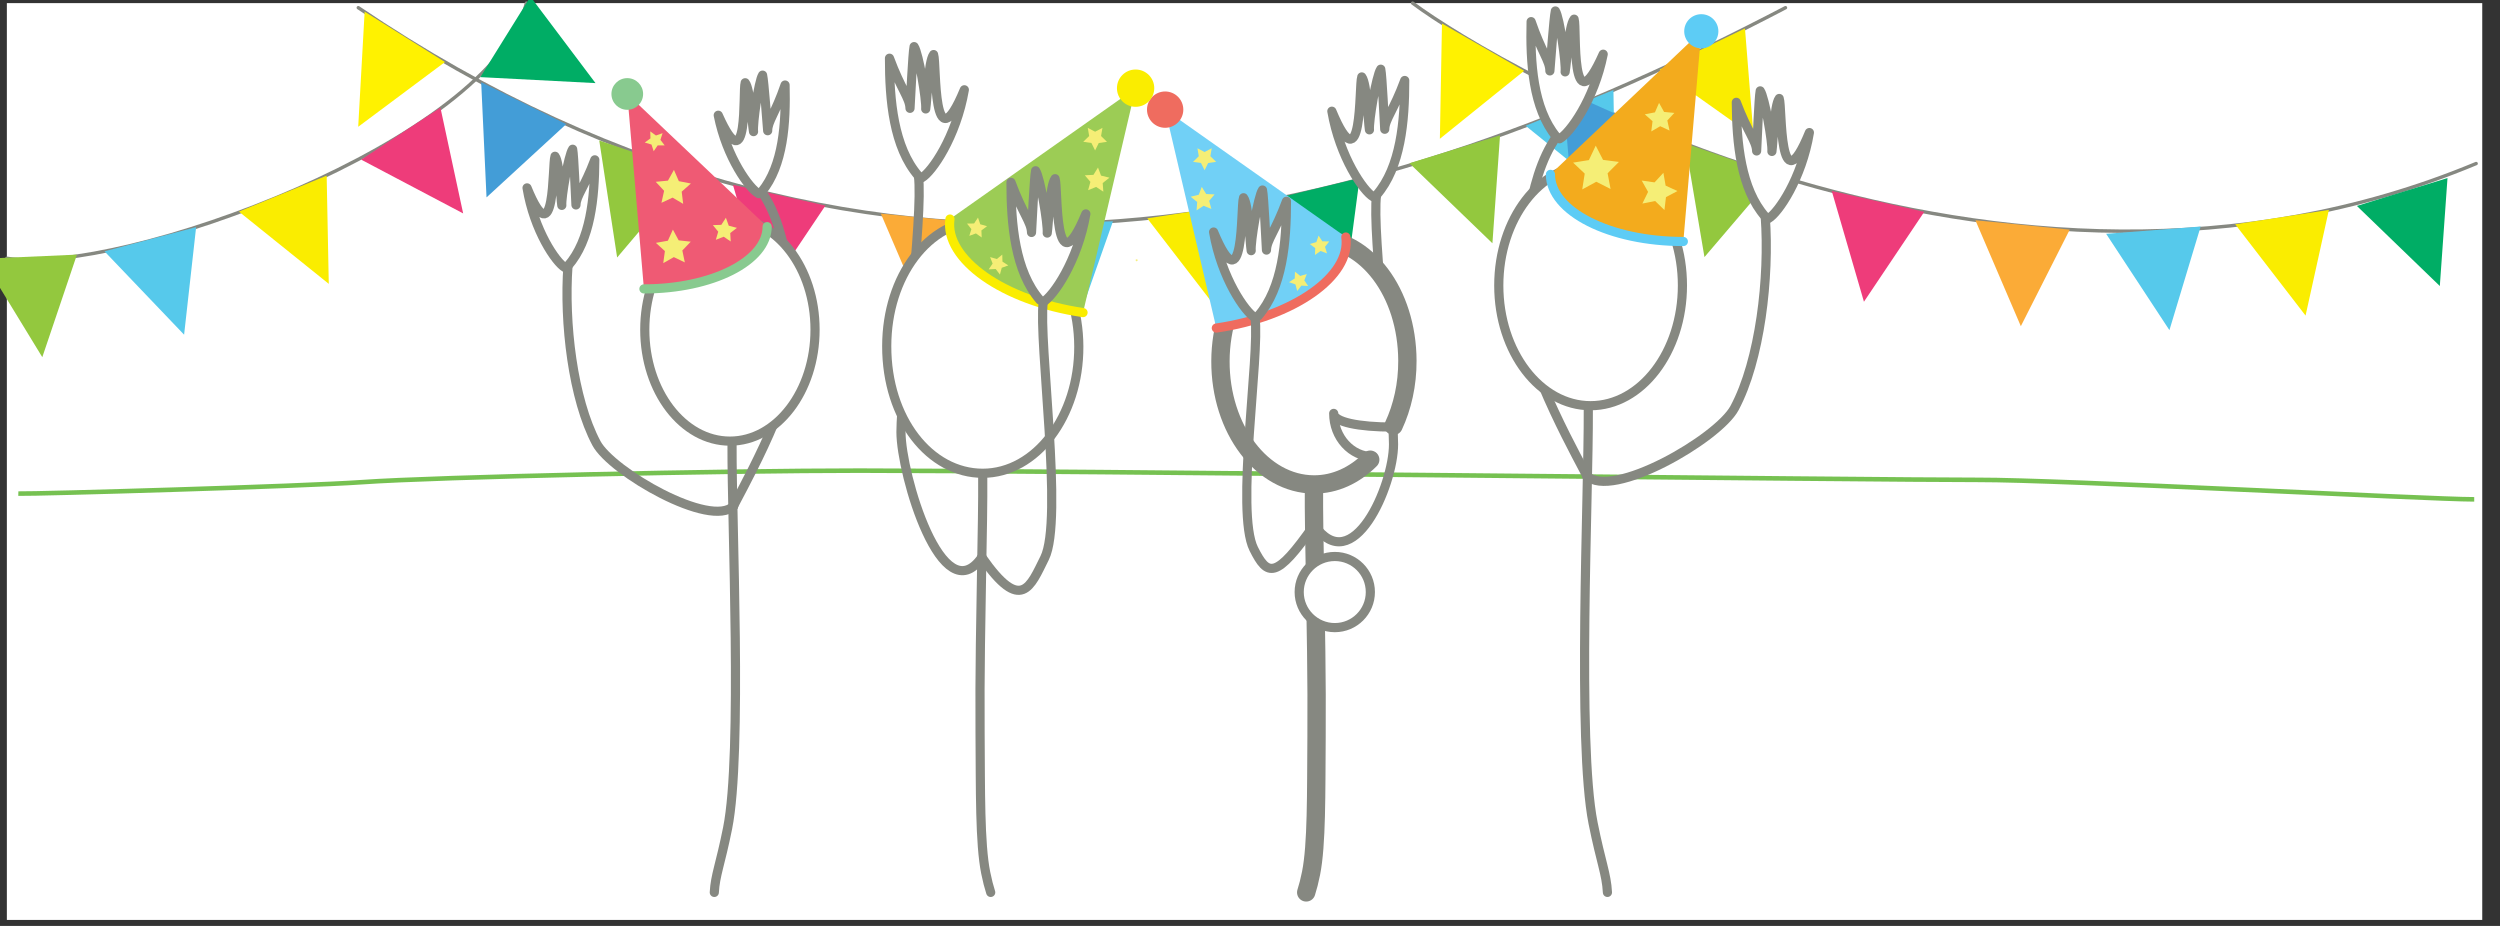 <?xml version="1.0" encoding="iso-8859-1"?>
<!-- Generator: Adobe Illustrator 15.0.2, SVG Export Plug-In . SVG Version: 6.00 Build 0)  -->
<!DOCTYPE svg PUBLIC "-//W3C//DTD SVG 1.1//EN" "http://www.w3.org/Graphics/SVG/1.1/DTD/svg11.dtd">
<svg version="1.1" xmlns="http://www.w3.org/2000/svg" xmlns:xlink="http://www.w3.org/1999/xlink" x="0px" y="0px" width="378px"
	 height="140px" viewBox="0 0 378 140" style="enable-background:new 0 0 378 140;" xml:space="preserve">
<rect x="0" y="0" width="378" height="140" fill="#333333" stroke="none"/>
<g id="Layer_2">
	<rect x="1.037" y="0.472" style="fill:#FFFFFF;" width="374.278" height="138.621"/>
</g>
<g id="D&#xE9;co_f&#xEA;te">
	<path style="fill:none;stroke:#868881;stroke-width:0.52;stroke-linecap:round;stroke-linejoin:round;" d="M1.037,39.055
		c17.097,2.772,73.469-17.79,78.552-38.583"/>
	<path style="fill:none;stroke:#868881;stroke-width:0.52;stroke-linecap:round;stroke-linejoin:round;" d="M54.175,1.165
		c79.938,54.062,154.794,31.883,215.788,0"/>
	<path style="fill:none;stroke:#868881;stroke-width:0.52;stroke-linecap:round;stroke-linejoin:round;" d="M374.391,24.73
		C302.308,54.765,226.414,10.044,213.59,0.472"/>
	<polygon style="fill:#56C9EB;" points="15.796,38 29.655,34.341 27.837,50.606 	"/>
	<polygon style="fill:#93C83E;" points="-2.686,39.126 11.634,38.5 6.396,54.005 	"/>
	<polygon style="fill:#FAED00;" points="36.127,31.994 49.391,26.557 49.711,42.919 	"/>
	<polygon style="fill:#EE3C7A;" points="54.61,24.138 66.591,16.27 70.029,32.27 	"/>
	<polygon style="fill:#56C9EB;" points="230.673,19.015 243.95,13.615 244.226,29.979 	"/>
	<polygon style="fill:#93C83E;" points="213.108,24.683 226.806,20.46 225.654,36.785 	"/>
	<polygon style="fill:#FAED00;" points="250.928,10.523 263.84,4.299 265.144,20.612 	"/>
	<polygon style="fill:#00AD65;" points="72.631,11.662 80.2,-0.511 90.04,12.566 	"/>
	<polygon style="fill:#56C9EB;" points="318.448,35.351 332.739,34.25 328.017,49.921 	"/>
	<polygon style="fill:#93C83E;" points="254.809,21.682 268.337,26.419 257.714,38.87 	"/>
	<polygon style="fill:#439DD7;" points="236.3,13.653 249.393,19.488 237.78,31.021 	"/>
	<polygon style="fill:#FFF200;" points="218.026,3.554 230.448,10.708 217.709,20.983 	"/>
	<polygon style="fill:#FAED00;" points="337.96,33.91 352.129,31.737 348.601,47.719 	"/>
	<polygon style="fill:#EE3C7A;" points="276.963,28.882 290.946,32.03 281.828,45.621 	"/>
	<polygon style="fill:#FBAB37;" points="298.68,33.302 312.943,34.72 305.551,49.321 	"/>
	<polygon style="fill:#00AD65;" points="356.361,31.138 370.062,26.922 368.901,43.247 	"/>
	<polygon style="fill:#56C9EB;" points="153.951,33.904 168.277,33.46 162.842,48.898 	"/>
	<polygon style="fill:#93C83E;" points="90.607,21.244 104.331,25.928 93.311,38.934 	"/>
	<polygon style="fill:#439DD7;" points="72.755,12.434 85.612,18.771 73.562,29.846 	"/>
	<polygon style="fill:#FFF200;" points="55.134,1.766 67.277,9.381 54.161,19.17 	"/>
	<polygon style="fill:#FAED00;" points="173.463,33.015 187.631,30.842 184.103,46.824 	"/>
	<polygon style="fill:#EE3C7A;" points="110.82,27.937 124.804,31.085 115.686,44.675 	"/>
	<polygon style="fill:#FBAB37;" points="133.179,32.298 147.443,33.717 140.051,48.318 	"/>
	<polygon style="fill:#00AD65;" points="191.646,30.302 205.576,26.924 203.43,43.148 	"/>
</g>
<g id="horizon">
	<path style="fill:none;stroke:#76C151;stroke-width:0.693;" d="M2.77,74.634c2.665,0.072,42.798-1.085,51.98-1.732
		c11.325-0.8,54.96-1.743,75.205-1.743c28.23,0,156.074,1.434,169.117,1.398c12.473-0.035,68.081,2.944,75.03,2.944"/>
</g>
<g id="Layer_5">
	<path style="fill:none;stroke:#868881;stroke-width:1.386;stroke-linecap:round;stroke-linejoin:round;" d="M239.881,71.909
		c-0.156-0.627-9.683-17.043-9.683-24.885s0.535-19.865,5.129-26.334"/>
	<path style="fill:#FFFFFF;stroke:#868881;stroke-width:1.386;stroke-linecap:round;stroke-linejoin:round;" d="M235.327,20.69
		c-3.559-4.306-3.979-11.264-3.821-17.421c1.553,4.562,2.849,5.927,2.835,7.453c0.089-1.04,0.601-8.128,0.831-9.065
		c0.646,0.997,1.639,7.943,1.476,9.211c0.239-1.291,0.552-6.979,1.361-7.971c0.436,1.335-0.653,16.628,4.394,5.296
		c-1.372,6.922-5.088,11.984-6.593,12.789"/>
	<path style="fill:#FFFFFF;stroke:#868881;stroke-width:1.386;stroke-linecap:round;stroke-linejoin:round;" d="M226.615,43.163
		c0,10.041,6.226,18.178,13.879,18.178c7.658,0,13.889-8.137,13.889-18.178c0-10.037-6.23-18.175-13.889-18.175
		C232.841,24.988,226.615,33.125,226.615,43.163z"/>
	<path style="fill:none;stroke:#868881;stroke-width:1.386;stroke-linecap:round;stroke-linejoin:round;" d="M240.151,62.064
		c0.065,12.687-1.707,50.205,0.722,62.383c1.191,5.954,2.02,7.661,2.171,10.484"/>
	<path style="fill:#F3AB1D;" d="M257.236,4.728l-2.716,31.787c-11.107,0-20.095-4.541-20.095-10.151L257.236,4.728z"/>
	<path style="fill:none;stroke:#5DCCF5;stroke-width:1.386;stroke-linecap:round;stroke-linejoin:round;" d="M254.521,36.515
		c-11.107,0-20.095-4.541-20.095-10.151"/>
	<path style="fill:none;stroke:#F04E2C;stroke-width:0.693;" d="M252.336,38.7"/>
	<path style="fill:none;stroke:#F04E2C;stroke-width:0.693;" d="M232.241,28.549"/>
	<polygon style="fill:#F5EE76;" points="252.437,19.742 251.021,19.083 249.673,19.876 249.863,18.324 248.692,17.289 
		250.226,16.989 250.849,15.556 251.607,16.923 253.163,17.072 252.098,18.216 	"/>
	<polygon style="fill:#F5EE76;" points="243.518,28.575 241.358,27.482 239.237,28.64 239.609,26.25 237.854,24.589 240.24,24.206 
		241.276,22.021 242.38,24.173 244.779,24.483 243.07,26.198 	"/>
	<polygon style="fill:#F5EE76;" points="251.665,31.759 250.254,30.391 248.326,30.779 249.19,29.013 248.226,27.3 250.171,27.577 
		251.505,26.129 251.842,28.066 253.629,28.886 251.894,29.805 	"/>
	<circle style="fill:#5DCCF5;" cx="257.236" cy="4.728" r="2.583"/>
	<g>
		<path style="fill:none;stroke:#868881;stroke-width:1.386;stroke-linecap:round;stroke-linejoin:round;" d="M239.881,71.909
			c3.754,3.754,19.9-5.58,22.378-10.212c3.864-7.225,5.314-19.73,4.647-28.938"/>
		<path style="fill:#FFFFFF;stroke:#868881;stroke-width:1.386;stroke-linecap:round;stroke-linejoin:round;" d="M266.906,32.758
			c-3.693-4.19-4.337-11.132-4.374-17.29c1.697,4.509,3.036,5.833,3.07,7.358c0.056-1.042,0.342-8.143,0.541-9.087
			c0.68,0.975,1.892,7.886,1.77,9.159c0.198-1.297,0.329-6.993,1.107-8.009c0.477,1.32-0.123,16.641,4.56,5.154
			c-1.151,6.963-4.705,12.14-6.182,12.992"/>
	</g>
	<path style="fill:none;stroke:#868881;stroke-width:1.386;stroke-linecap:round;stroke-linejoin:round;" d="M110.935,76.498
		c0.146-0.581,8.978-15.803,8.978-23.073s-0.496-18.419-4.755-24.417"/>
	<path style="fill:#FFFFFF;stroke:#868881;stroke-width:1.386;stroke-linecap:round;stroke-linejoin:round;" d="M115.158,29.008
		c3.299-3.992,3.689-10.444,3.543-16.152c-1.44,4.229-2.641,5.495-2.628,6.91c-0.083-0.964-0.558-7.537-0.771-8.405
		c-0.6,0.924-1.52,7.365-1.368,8.541c-0.222-1.197-0.513-6.471-1.263-7.39c-0.403,1.237,0.605,15.418-4.073,4.911
		c1.271,6.418,4.718,11.111,6.112,11.857"/>
	<path style="fill:#FFFFFF;stroke:#868881;stroke-width:1.386;stroke-linecap:round;stroke-linejoin:round;" d="M123.235,49.844
		c0,9.31-5.772,16.854-12.868,16.854c-7.101,0-12.877-7.544-12.877-16.854c0-9.306,5.776-16.852,12.877-16.852
		C117.462,32.993,123.235,40.538,123.235,49.844z"/>
	<path style="fill:none;stroke:#868881;stroke-width:1.386;stroke-linecap:round;stroke-linejoin:round;" d="M110.685,67.369
		c-0.061,11.764,1.583,46.55-0.669,57.842c-1.104,5.52-1.873,7.104-2.013,9.721"/>
	<path style="fill:#EF5A74;" d="M94.844,14.208l2.518,29.473c10.298,0,18.631-4.21,18.631-9.412L94.844,14.208z"/>
	<path style="fill:none;stroke:#88CA8F;stroke-width:1.386;stroke-linecap:round;stroke-linejoin:round;" d="M97.362,43.681
		c10.298,0,18.631-4.21,18.631-9.412"/>
	<path style="fill:none;stroke:#F04E2C;stroke-width:0.693;" d="M99.388,45.707"/>
	<path style="fill:none;stroke:#F04E2C;stroke-width:0.693;" d="M118.019,36.294"/>
	<polygon style="fill:#F5EE76;" points="108.236,36.256 109.428,35.793 110.485,36.513 110.413,35.235 111.424,34.452 
		110.187,34.126 109.756,32.922 109.063,33.998 107.785,34.037 108.594,35.028 	"/>
	<polygon style="fill:#F5EE76;" points="100.012,30.664 101.697,29.879 103.296,30.823 103.072,28.978 104.464,27.747 
		102.64,27.392 101.899,25.688 100.996,27.312 99.148,27.49 100.414,28.85 	"/>
	<polygon style="fill:#F5EE76;" points="100.501,21.989 99.854,21.145 100.182,20.133 99.18,20.488 98.319,19.863 98.346,20.926 
		97.486,21.552 98.505,21.854 98.835,22.866 99.438,21.989 	"/>
	<polygon style="fill:#F5EE76;" points="100.284,39.786 101.883,38.875 103.542,39.674 103.169,37.872 104.441,36.542 
		102.613,36.339 101.741,34.717 100.985,36.396 99.171,36.722 100.533,37.962 	"/>
	<circle style="fill:#88CA8F;" cx="94.844" cy="14.208" r="2.395"/>
	<g>
		<path style="fill:none;stroke:#868881;stroke-width:1.386;stroke-linecap:round;stroke-linejoin:round;" d="M110.935,76.498
			c-3.48,3.479-18.452-5.175-20.748-9.469c-3.583-6.699-4.928-18.294-4.309-26.832"/>
		<path style="fill:#FFFFFF;stroke:#868881;stroke-width:1.386;stroke-linecap:round;stroke-linejoin:round;" d="M85.878,40.197
			c3.424-3.885,4.02-10.321,4.055-16.031c-1.574,4.181-2.815,5.408-2.847,6.823c-0.052-0.966-0.318-7.551-0.502-8.425
			c-0.63,0.903-1.754,7.312-1.641,8.491c-0.184-1.203-0.305-6.483-1.027-7.426c-0.442,1.224,0.115,15.429-4.227,4.779
			c1.067,6.456,4.362,11.256,5.731,12.046"/>
	</g>
</g>
<g id="Layer_4">
	<path style="fill:none;stroke:#868881;stroke-width:1.386;stroke-linecap:round;stroke-linejoin:round;" d="M198.697,79.362
		c5.81,8.356,12.005-5.939,12.005-12.183c0-6.242-3.326-32.003-2.568-37.693"/>
	<path style="fill:#FFFFFF;stroke:#868881;stroke-width:1.386;stroke-linecap:round;stroke-linejoin:round;" d="M208.134,29.486
		c3.664-4.216,4.265-11.161,4.259-17.318c-1.666,4.52-2.997,5.851-3.021,7.377c-0.063-1.041-0.395-8.14-0.601-9.082
		c-0.674,0.979-1.84,7.898-1.71,9.171c-0.206-1.298-0.376-6.991-1.16-8.003c-0.469,1.324,0.233,16.639-4.524,5.183
		c1.195,6.956,4.783,12.109,6.266,12.951"/>
	<path style="fill:#FFFFFF;stroke:#868881;stroke-width:2.772;stroke-linecap:round;stroke-linejoin:round;" d="M207.18,69.503
		c-2.363,2.357-5.308,3.756-8.507,3.746c-7.842-0.027-14.177-8.374-14.141-18.653c0.036-10.27,6.43-18.574,14.271-18.546
		c7.849,0.027,13.953,8.215,13.994,18.485c0.016,3.604-0.752,6.985-2.093,9.854"/>
	<path style="fill:none;stroke:#868881;stroke-width:2.772;stroke-linecap:round;stroke-linejoin:round;" d="M198.671,73.929
		c-0.029,3.271,0.065,8.307,0.172,14.125l0.168,10.441c0.055,4.301,0.083,8.7,0.051,12.9c-0.066,8.61,0.038,16.326-0.833,20.655
		c-0.223,1.118-0.469,2.063-0.731,2.881"/>
	<path style="fill:#71D0F6;" d="M176.171,16.577l7.737,33.025c11.686-1.706,20.444-7.862,19.582-13.765L176.171,16.577z"/>
	<path style="fill:none;stroke:#EF6C5F;stroke-width:1.386;stroke-linecap:round;stroke-linejoin:round;" d="M183.908,49.602
		c11.686-1.706,20.444-7.862,19.582-13.765"/>
	<path style="fill:none;stroke:#F04E2C;stroke-width:0.693;" d="M186.542,51.565"/>
	<path style="fill:none;stroke:#F04E2C;stroke-width:0.693;" d="M206.125,37.8"/>
	<polygon style="fill:#F5EE76;" points="180.921,31.809 181.984,31.112 183.16,31.593 182.825,30.367 183.646,29.396 
		182.376,29.335 181.707,28.255 181.257,29.444 180.023,29.747 181.014,30.542 	"/>
	<polygon style="fill:#F5EE76;" points="183.879,24.469 183.005,23.619 183.21,22.416 182.131,22.984 181.051,22.418 181.257,23.62 
		180.386,24.472 181.592,24.646 182.133,25.74 182.672,24.646 	"/>
	<polygon style="fill:#F5EE76;" points="198.822,38.551 199.672,37.952 200.646,38.312 200.34,37.319 200.984,36.504 
		199.943,36.488 199.367,35.624 199.032,36.607 198.031,36.889 198.864,37.512 	"/>
	<polygon style="fill:#F5EE76;" points="196.138,44.004 196.766,43.188 197.795,43.244 197.213,42.393 197.584,41.432 
		196.596,41.723 195.796,41.073 195.767,42.103 194.901,42.663 195.872,43.008 	"/>
	<circle style="fill:#EF6C5F;" cx="176.171" cy="16.577" r="2.746"/>
	<path style="fill:none;stroke:#868881;stroke-width:1.386;stroke-linecap:round;stroke-linejoin:round;" d="M210.613,64.572
		c-5.168,0-8.957-0.761-8.957-2.066c0,3.619,2.663,6.547,5.954,6.547"/>
	<path style="fill:none;stroke:#868881;stroke-width:1.386;stroke-linecap:round;stroke-linejoin:round;" d="M148.457,84.26
		c-5.969,8.585-12.23-12.524-12.23-18.938c0-6.414,3.417-32.881,2.639-38.727"/>
	<path style="fill:#FFFFFF;stroke:#868881;stroke-width:1.386;stroke-linecap:round;stroke-linejoin:round;" d="M138.865,26.594
		c-3.765-4.332-4.381-11.467-4.375-17.793c1.712,4.644,3.079,6.011,3.103,7.58c0.065-1.069,0.407-8.364,0.618-9.332
		c0.693,1.005,1.891,8.115,1.757,9.423c0.211-1.333,0.387-7.183,1.192-8.223c0.481,1.36-0.239,17.095,4.648,5.325
		c-1.228,7.146-4.913,12.441-6.437,13.306"/>
	<path style="fill:#FFFFFF;stroke:#868881;stroke-width:1.386;stroke-linecap:round;stroke-linejoin:round;" d="M148.585,71.558
		c8.058,0,14.566-8.604,14.53-19.165c-0.037-10.551-6.606-19.083-14.663-19.055c-8.064,0.027-14.364,8.44-14.379,18.992
		C134.058,63.371,140.62,71.558,148.585,71.558z"/>
	<path style="fill:none;stroke:#868881;stroke-width:1.386;stroke-linecap:round;stroke-linejoin:round;" d="M148.588,72.256
		c0.03,3.361-0.067,8.534-0.178,14.512l-0.172,10.728c-0.056,4.419-0.086,8.939-0.052,13.256c0.069,8.846-0.039,16.772,0.855,21.222
		c0.229,1.147,0.482,2.119,0.752,2.959"/>
	<path style="fill:#9CCC55;" d="M171.705,13.331l-7.949,33.931c-12.007-1.752-21.005-8.078-20.12-14.143L171.705,13.331z"/>
	<path style="fill:none;stroke:#FAED00;stroke-width:1.386;stroke-linecap:round;stroke-linejoin:round;" d="M163.755,47.262
		c-12.007-1.752-21.005-8.078-20.12-14.143"/>
	<path style="fill:none;stroke:#F04E2C;stroke-width:0.693;" d="M168.729,49.278"/>
	<path style="fill:none;stroke:#F04E2C;stroke-width:0.693;" d="M140.929,35.136"/>
	<polygon style="fill:#F5EE76;" points="166.824,28.98 165.732,28.265 164.523,28.759 164.867,27.499 164.024,26.501 
		165.329,26.439 166.017,25.33 166.479,26.551 167.747,26.862 166.729,27.679 	"/>
	<polygon style="fill:#F5EE76;" points="163.785,21.439 164.683,20.565 164.472,19.331 165.582,19.915 166.691,19.333 
		166.479,20.568 167.374,21.443 166.135,21.622 165.578,22.745 165.025,21.621 	"/>
	<polygon style="fill:#F5EE76;" points="148.432,35.907 147.56,35.292 146.558,35.663 146.873,34.643 146.211,33.805 147.28,33.789 
		147.872,32.9 148.217,33.911 149.244,34.2 148.389,34.84 	"/>
	<polygon style="fill:#F5EE76;" points="172.075,39.375 171.939,39.418 171.9,39.555 171.815,39.439 171.673,39.443 171.757,39.328 
		171.709,39.194 171.845,39.238 171.958,39.151 171.958,39.294 	"/>
	<polygon style="fill:#F5EE76;" points="151.19,41.511 150.545,40.671 149.487,40.729 150.085,39.855 149.704,38.868 150.72,39.166 
		151.542,38.499 151.572,39.557 152.46,40.132 151.463,40.487 	"/>
	<circle style="fill:#FAED00;" cx="171.704" cy="13.331" r="2.821"/>
	<path style="fill:#FFFFFF;stroke:#868881;stroke-width:1.386;stroke-linecap:round;stroke-linejoin:round;" d="M207.197,89.52
		c0,2.967-2.399,5.376-5.372,5.376c-2.972,0-5.387-2.409-5.387-5.376c0-2.971,2.415-5.38,5.387-5.38
		C204.798,84.14,207.197,86.549,207.197,89.52z"/>
	<path style="fill:none;stroke:#868881;stroke-width:1.386;stroke-linecap:round;stroke-linejoin:round;" d="M198.697,79.362
		c-5.811,8.356-7.054,7.788-9.135,3.627c-2.793-5.583,0.956-29.269,0.198-34.958"/>
	<path style="fill:#FFFFFF;stroke:#868881;stroke-width:1.386;stroke-linecap:round;stroke-linejoin:round;" d="M190.252,47.753
		c3.664-4.216,4.264-11.161,4.259-17.318c-1.667,4.52-2.997,5.851-3.021,7.377c-0.063-1.041-0.396-8.14-0.602-9.082
		c-0.674,0.978-1.84,7.898-1.709,9.171c-0.207-1.298-0.376-6.991-1.16-8.003c-0.469,1.323,0.233,16.639-4.524,5.183
		c1.195,6.956,4.783,12.109,6.265,12.951"/>
	<path style="fill:none;stroke:#868881;stroke-width:1.386;stroke-linecap:round;stroke-linejoin:round;" d="M148.457,84.26
		c5.97,8.585,7.351,4.39,9.489,0.114c2.87-5.735-0.981-32.881-0.204-38.727"/>
	<path style="fill:#FFFFFF;stroke:#868881;stroke-width:1.386;stroke-linecap:round;stroke-linejoin:round;" d="M157.237,45.362
		c-3.765-4.331-4.381-11.467-4.375-17.793c1.712,4.644,3.08,6.011,3.104,7.58c0.065-1.069,0.406-8.364,0.618-9.331
		c0.692,1.005,1.89,8.115,1.756,9.423c0.212-1.333,0.386-7.183,1.191-8.223c0.482,1.36-0.239,17.095,4.649,5.325
		c-1.228,7.147-4.914,12.441-6.438,13.306"/>
</g>
</svg>
